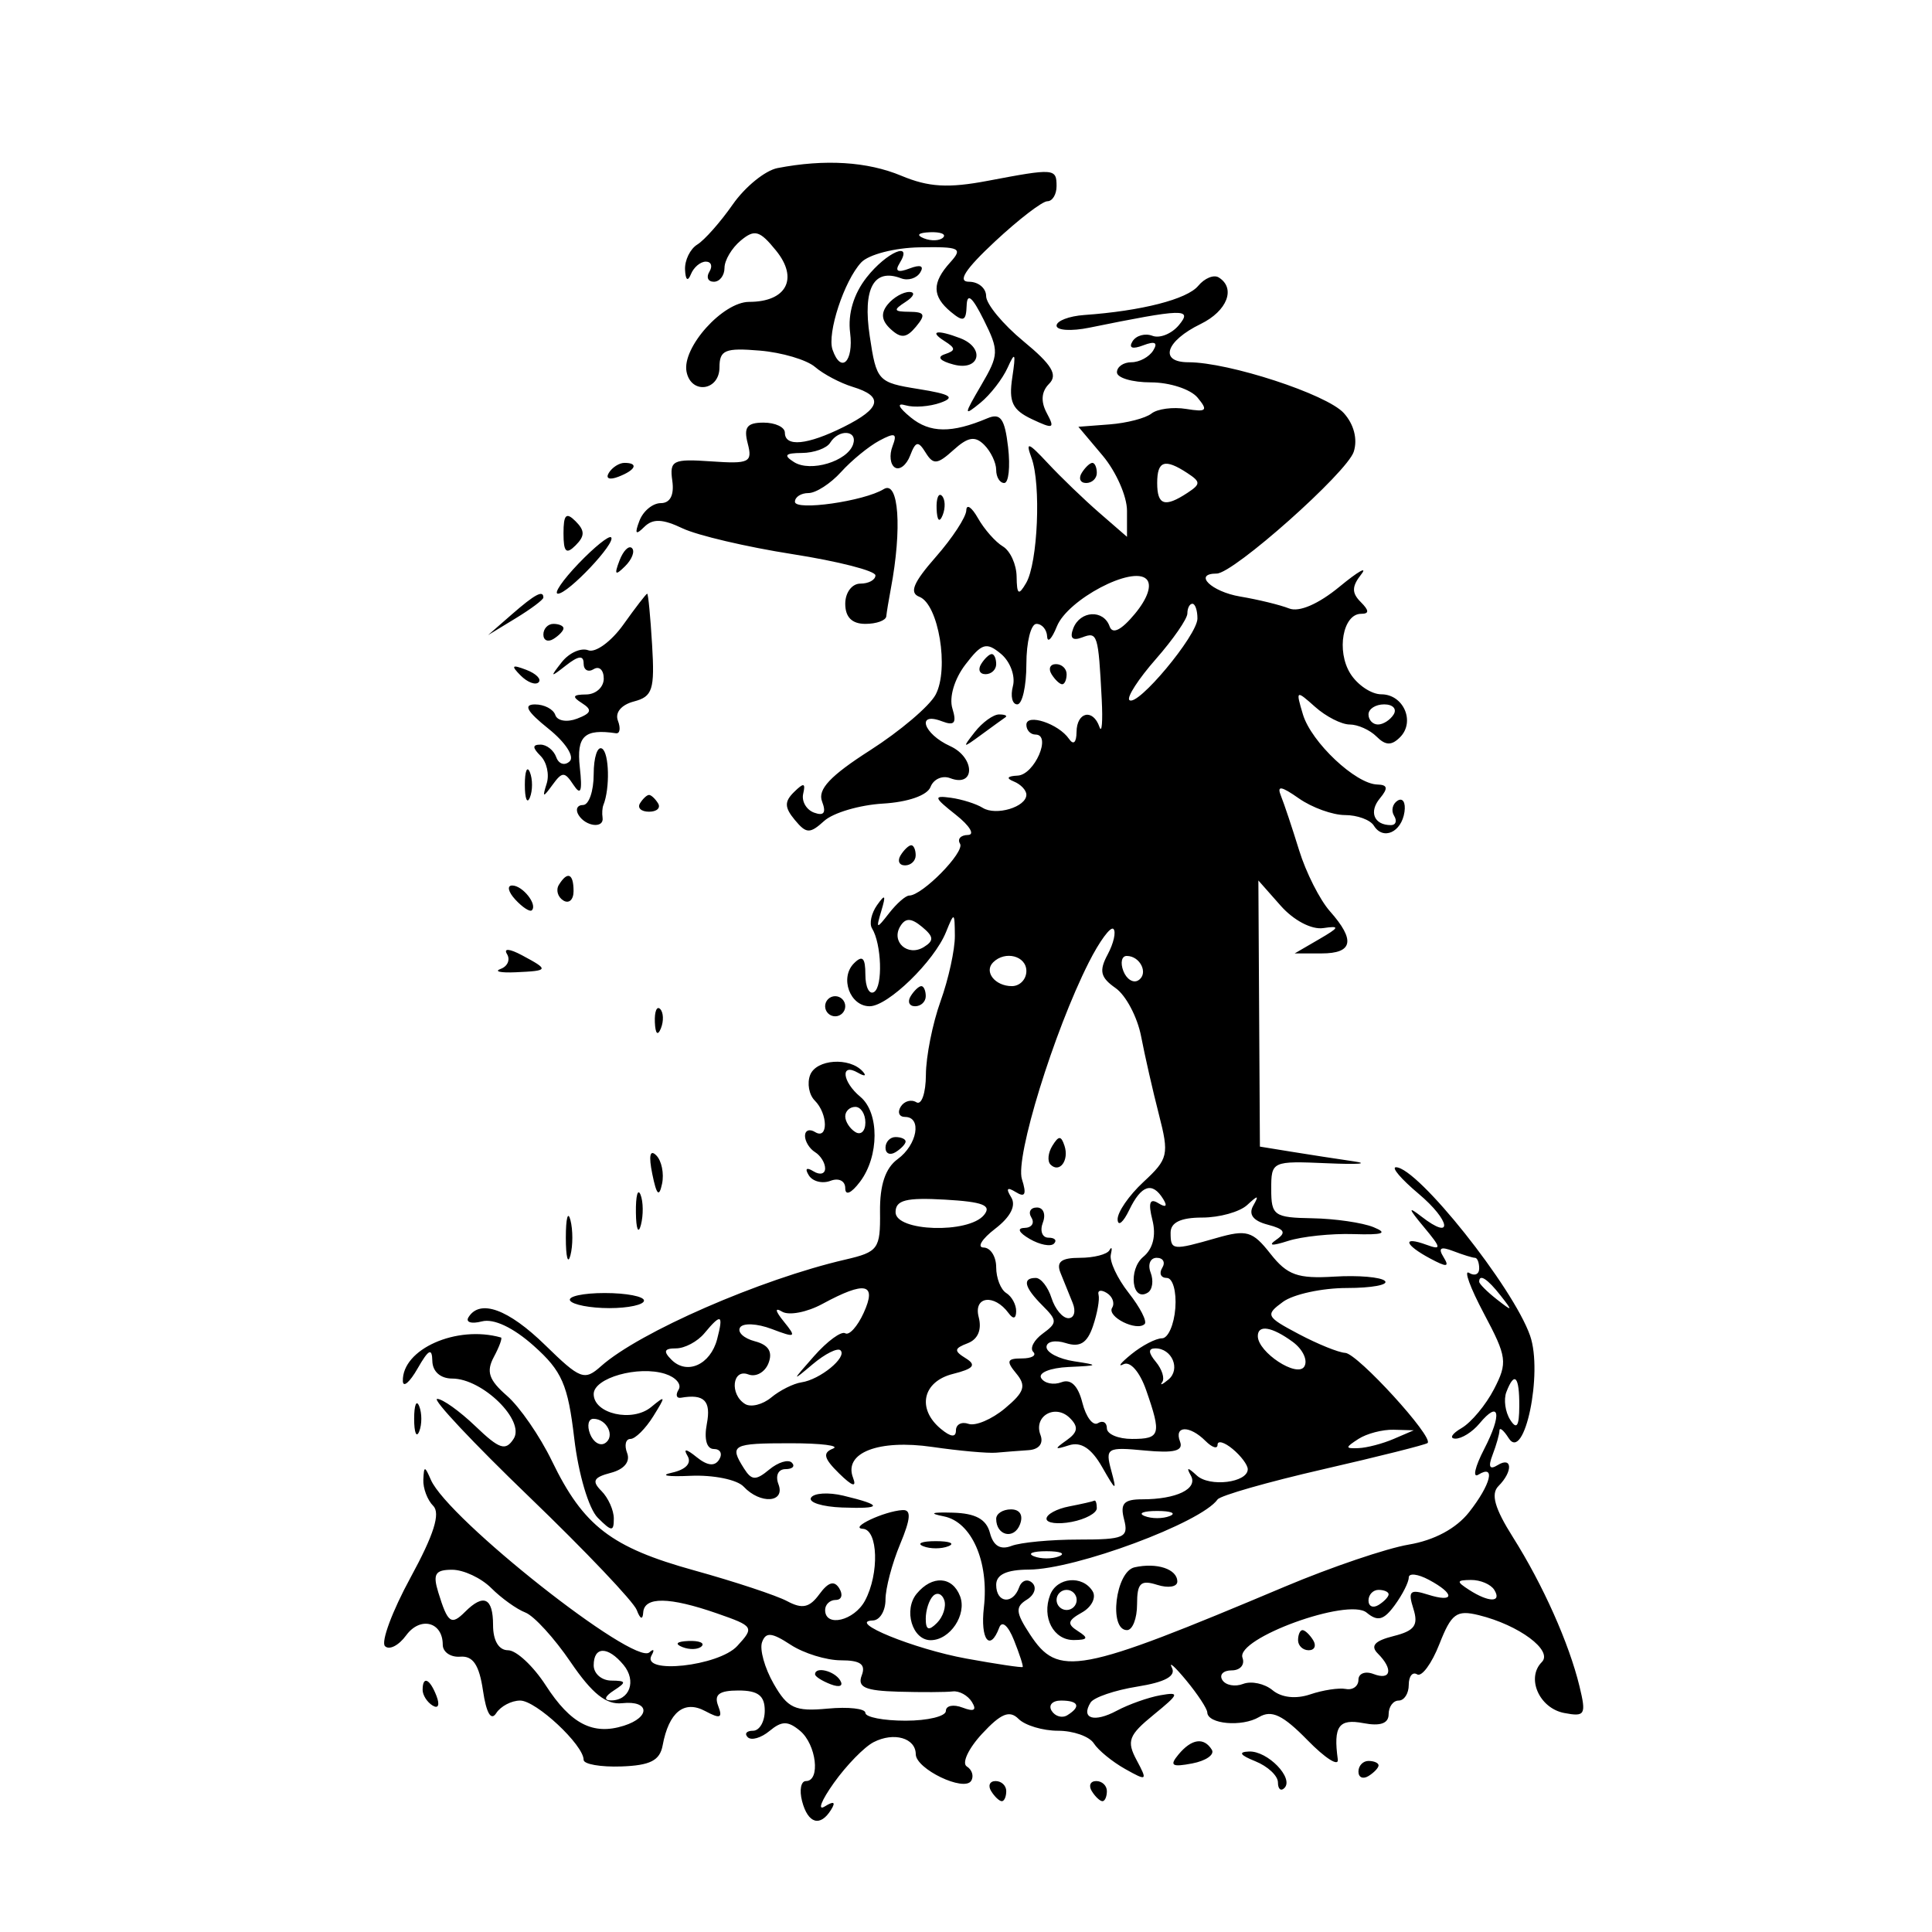 <svg xmlns="http://www.w3.org/2000/svg" width="192" height="192" viewBox="0 0 192 192" version="1.1">
	<path d="M 77.270 16.703 C 76.044 16.940, 74.042 18.566, 72.821 20.317 C 71.599 22.068, 70.015 23.860, 69.300 24.300 C 68.585 24.740, 68.036 25.865, 68.079 26.800 C 68.127 27.842, 68.353 28.016, 68.662 27.250 C 68.940 26.563, 69.606 26, 70.142 26 C 70.679 26, 70.840 26.450, 70.500 27 C 70.160 27.550, 70.359 28, 70.941 28 C 71.523 28, 72 27.380, 72 26.622 C 72 25.865, 72.727 24.642, 73.615 23.905 C 74.999 22.756, 75.500 22.899, 77.130 24.912 C 79.378 27.688, 78.161 30, 74.450 30 C 71.835 30, 67.764 34.535, 68.226 36.933 C 68.667 39.223, 71.500 38.851, 71.501 36.504 C 71.503 34.786, 72.061 34.554, 75.501 34.842 C 77.701 35.026, 80.175 35.759, 81 36.470 C 81.825 37.182, 83.513 38.072, 84.750 38.449 C 87.838 39.390, 87.571 40.569, 83.846 42.427 C 80.233 44.229, 78 44.448, 78 43 C 78 42.450, 77.048 42, 75.883 42 C 74.235 42, 73.887 42.458, 74.308 44.071 C 74.800 45.952, 74.467 46.115, 70.675 45.851 C 66.865 45.586, 66.527 45.754, 66.813 47.780 C 67.013 49.200, 66.601 50, 65.670 50 C 64.869 50, 63.914 50.788, 63.548 51.750 C 63.050 53.058, 63.170 53.214, 64.023 52.368 C 64.873 51.524, 65.846 51.560, 67.832 52.507 C 69.300 53.206, 74.213 54.359, 78.750 55.069 C 83.287 55.779, 87 56.729, 87 57.180 C 87 57.631, 86.325 58, 85.500 58 C 84.667 58, 84 58.889, 84 60 C 84 61.333, 84.667 62, 86 62 C 87.100 62, 88.034 61.663, 88.077 61.250 C 88.119 60.837, 88.323 59.600, 88.531 58.500 C 89.661 52.525, 89.317 47.686, 87.827 48.607 C 85.877 49.812, 79 50.793, 79 49.866 C 79 49.390, 79.605 49, 80.345 49 C 81.085 49, 82.542 48.058, 83.584 46.907 C 84.625 45.756, 86.338 44.354, 87.390 43.791 C 88.953 42.955, 89.192 43.057, 88.695 44.352 C 88.361 45.223, 88.471 46.173, 88.939 46.462 C 89.407 46.752, 90.087 46.216, 90.449 45.272 C 91.001 43.833, 91.251 43.787, 91.993 44.988 C 92.747 46.208, 93.156 46.169, 94.753 44.724 C 96.199 43.415, 96.899 43.299, 97.814 44.214 C 98.466 44.866, 99 45.985, 99 46.700 C 99 47.415, 99.360 48, 99.799 48 C 100.239 48, 100.411 46.397, 100.183 44.438 C 99.851 41.602, 99.434 41.016, 98.133 41.566 C 94.577 43.070, 92.412 43.045, 90.500 41.477 C 89.271 40.469, 89.078 40.008, 90 40.280 C 90.825 40.524, 92.384 40.408, 93.464 40.024 C 94.977 39.484, 94.475 39.172, 91.275 38.660 C 87.237 38.014, 87.103 37.868, 86.431 33.387 C 85.722 28.661, 86.838 26.617, 89.558 27.661 C 90.240 27.922, 91.092 27.661, 91.451 27.080 C 91.862 26.415, 91.467 26.267, 90.388 26.681 C 89.224 27.128, 88.904 26.964, 89.395 26.170 C 90.803 23.891, 88.115 25.039, 86.128 27.564 C 84.837 29.206, 84.245 31.184, 84.483 33.064 C 84.849 35.956, 83.575 37.186, 82.736 34.750 C 82.176 33.123, 83.895 27.894, 85.587 26.080 C 86.320 25.294, 88.905 24.625, 91.385 24.580 C 95.400 24.508, 95.712 24.662, 94.429 26.079 C 92.602 28.097, 92.622 29.441, 94.500 31 C 95.741 32.030, 96.011 31.922, 96.064 30.372 C 96.109 29.063, 96.619 29.486, 97.761 31.782 C 99.295 34.866, 99.280 35.258, 97.510 38.282 C 95.762 41.271, 95.756 41.396, 97.426 40.035 C 98.415 39.229, 99.635 37.654, 100.139 36.535 C 100.880 34.886, 100.967 35.072, 100.600 37.511 C 100.232 39.947, 100.605 40.737, 102.553 41.657 C 104.697 42.669, 104.858 42.602, 104.027 41.050 C 103.409 39.896, 103.488 38.912, 104.259 38.141 C 105.147 37.253, 104.540 36.245, 101.713 33.915 C 99.671 32.231, 98 30.212, 98 29.427 C 98 28.642, 97.232 28, 96.294 28 C 95.117 28, 95.918 26.760, 98.878 24 C 101.237 21.800, 103.580 20, 104.084 20 C 104.588 20, 105 19.325, 105 18.500 C 105 16.729, 104.788 16.713, 98.178 17.966 C 94.232 18.715, 92.292 18.602, 89.574 17.466 C 86.197 16.055, 81.978 15.794, 77.270 16.703 M 91.813 23.683 C 92.534 23.972, 93.397 23.936, 93.729 23.604 C 94.061 23.272, 93.471 23.036, 92.417 23.079 C 91.252 23.127, 91.015 23.364, 91.813 23.683 M 119.078 28.406 C 117.968 29.743, 113.448 30.900, 107.750 31.305 C 106.237 31.412, 105 31.889, 105 32.363 C 105 32.838, 106.463 32.930, 108.250 32.566 C 117.608 30.663, 118.548 30.635, 117.163 32.304 C 116.443 33.171, 115.257 33.652, 114.528 33.372 C 113.799 33.093, 112.908 33.339, 112.549 33.920 C 112.138 34.585, 112.533 34.733, 113.612 34.319 C 114.776 33.872, 115.096 34.036, 114.605 34.830 C 114.207 35.474, 113.234 36, 112.441 36 C 111.648 36, 111 36.450, 111 37 C 111 37.550, 112.520 38, 114.378 38 C 116.235 38, 118.321 38.681, 119.012 39.514 C 120.083 40.805, 119.916 40.971, 117.884 40.640 C 116.573 40.426, 115.020 40.631, 114.434 41.096 C 113.847 41.560, 111.973 42.047, 110.268 42.176 L 107.169 42.413 109.585 45.283 C 110.913 46.862, 112 49.322, 112 50.751 L 112 53.349 109.250 50.961 C 107.737 49.648, 105.436 47.433, 104.136 46.037 C 102.177 43.935, 101.899 43.843, 102.509 45.500 C 103.474 48.120, 103.138 55.951, 101.975 57.939 C 101.225 59.220, 101.055 59.105, 101.030 57.300 C 101.014 56.090, 100.398 54.740, 99.661 54.300 C 98.925 53.860, 97.814 52.600, 97.192 51.500 C 96.570 50.400, 96.047 50.047, 96.030 50.715 C 96.014 51.384, 94.647 53.472, 92.993 55.355 C 90.753 57.907, 90.338 58.916, 91.367 59.310 C 93.273 60.042, 94.342 66.493, 92.979 69.039 C 92.371 70.176, 89.442 72.661, 86.471 74.562 C 82.511 77.095, 81.236 78.452, 81.694 79.645 C 82.126 80.771, 81.884 81.115, 80.909 80.761 C 80.134 80.480, 79.645 79.631, 79.821 78.875 C 80.073 77.799, 79.876 77.762, 78.914 78.708 C 77.942 79.662, 77.957 80.243, 78.986 81.483 C 80.133 82.865, 80.479 82.876, 81.912 81.579 C 82.806 80.770, 85.427 79.997, 87.736 79.861 C 90.240 79.713, 92.153 79.044, 92.476 78.203 C 92.773 77.427, 93.651 77.036, 94.426 77.333 C 96.937 78.297, 96.932 75.290, 94.421 74.146 C 91.757 72.932, 91.023 70.688, 93.615 71.683 C 94.850 72.156, 95.093 71.854, 94.646 70.401 C 94.306 69.297, 94.847 67.473, 95.936 66.049 C 97.572 63.911, 98.024 63.775, 99.475 64.979 C 100.390 65.739, 100.925 67.179, 100.663 68.180 C 100.401 69.181, 100.595 70, 101.094 70 C 101.592 70, 102 68.200, 102 66 C 102 63.800, 102.450 62, 103 62 C 103.550 62, 104.029 62.563, 104.063 63.250 C 104.098 63.938, 104.534 63.487, 105.032 62.249 C 106.106 59.576, 112.579 56.168, 113.939 57.560 C 114.502 58.135, 114.053 59.470, 112.784 61 C 111.429 62.633, 110.558 63.067, 110.272 62.250 C 109.673 60.543, 107.340 60.671, 106.658 62.449 C 106.286 63.418, 106.582 63.714, 107.551 63.342 C 109.069 62.760, 109.151 63.019, 109.488 69.500 C 109.602 71.700, 109.502 72.938, 109.265 72.250 C 108.621 70.386, 107.002 70.741, 106.985 72.750 C 106.975 73.805, 106.677 74.074, 106.235 73.427 C 105.202 71.919, 102 70.863, 102 72.031 C 102 72.564, 102.408 73, 102.906 73 C 104.544 73, 102.807 76.998, 101.133 77.079 C 100.097 77.129, 99.957 77.342, 100.750 77.662 C 101.438 77.940, 102 78.531, 102 78.976 C 102 80.198, 98.980 81.106, 97.660 80.282 C 97.022 79.884, 95.600 79.434, 94.500 79.282 C 92.733 79.039, 92.791 79.236, 95 80.981 C 96.375 82.067, 96.911 82.966, 96.191 82.978 C 95.471 82.990, 95.118 83.382, 95.407 83.849 C 95.911 84.664, 91.656 89, 90.353 89 C 90.005 89, 89.107 89.787, 88.358 90.750 C 87.090 92.378, 87.037 92.361, 87.592 90.500 C 88.060 88.931, 87.967 88.813, 87.160 89.952 C 86.595 90.751, 86.370 91.789, 86.660 92.259 C 87.612 93.800, 87.750 98.037, 86.865 98.583 C 86.389 98.877, 86 98.101, 86 96.859 C 86 95.176, 85.711 94.889, 84.867 95.733 C 83.431 97.169, 84.463 100, 86.423 100 C 88.241 100, 92.842 95.531, 94.014 92.627 C 94.832 90.602, 94.874 90.620, 94.893 93 C 94.903 94.375, 94.264 97.300, 93.471 99.500 C 92.679 101.700, 92.023 104.989, 92.015 106.809 C 92.007 108.629, 91.581 109.859, 91.069 109.543 C 90.557 109.226, 89.856 109.425, 89.510 109.984 C 89.165 110.543, 89.359 111, 89.941 111 C 91.645 111, 91.159 113.771, 89.206 115.193 C 87.988 116.080, 87.425 117.765, 87.456 120.433 C 87.497 124.120, 87.281 124.418, 84 125.178 C 75.562 127.133, 63.522 132.388, 59.725 135.773 C 58.081 137.239, 57.669 137.083, 54.182 133.678 C 50.513 130.095, 47.693 129.070, 46.558 130.907 C 46.249 131.405, 46.847 131.591, 47.885 131.320 C 49.065 131.011, 51.005 131.926, 53.052 133.755 C 55.853 136.258, 56.438 137.598, 57.070 142.961 C 57.487 146.494, 58.507 149.936, 59.405 150.834 C 60.794 152.223, 61 152.233, 61 150.914 C 61 150.081, 60.445 148.845, 59.767 148.167 C 58.790 147.190, 58.983 146.817, 60.698 146.369 C 62.029 146.021, 62.655 145.264, 62.324 144.401 C 62.028 143.631, 62.176 143, 62.652 143 C 63.129 143, 64.149 141.988, 64.920 140.750 C 66.190 138.711, 66.170 138.625, 64.709 139.833 C 62.840 141.377, 59 140.508, 59 138.541 C 59 136.938, 63.429 135.684, 66.100 136.532 C 67.161 136.868, 67.764 137.573, 67.440 138.097 C 67.116 138.621, 67.222 138.985, 67.676 138.906 C 69.985 138.505, 70.683 139.210, 70.245 141.500 C 69.954 143.020, 70.228 144, 70.942 144 C 71.589 144, 71.826 144.472, 71.470 145.049 C 71.034 145.754, 70.297 145.672, 69.219 144.799 C 68.200 143.973, 67.873 143.929, 68.323 144.679 C 68.761 145.409, 68.168 146.047, 66.765 146.356 C 65.519 146.631, 66.349 146.770, 68.610 146.665 C 70.871 146.560, 73.250 147.042, 73.899 147.737 C 75.564 149.519, 78.070 149.347, 77.362 147.500 C 77.036 146.651, 77.338 146, 78.060 146 C 78.760 146, 79.044 145.711, 78.691 145.357 C 78.337 145.004, 77.328 145.313, 76.448 146.043 C 75.111 147.153, 74.698 147.135, 73.939 145.936 C 72.455 143.590, 72.752 143.429, 78.565 143.429 C 81.625 143.429, 83.520 143.670, 82.776 143.964 C 81.730 144.379, 81.868 144.936, 83.385 146.424 C 84.703 147.716, 85.159 147.856, 84.773 146.852 C 83.821 144.370, 87.311 143.018, 92.662 143.796 C 95.323 144.183, 98.175 144.439, 99 144.365 C 99.825 144.291, 101.273 144.179, 102.219 144.115 C 103.257 144.046, 103.725 143.447, 103.400 142.601 C 102.682 140.729, 104.876 139.476, 106.329 140.929 C 107.201 141.801, 107.119 142.340, 105.992 143.136 C 104.742 144.018, 104.781 144.098, 106.237 143.631 C 107.423 143.250, 108.465 143.933, 109.524 145.786 C 110.915 148.223, 111.008 148.259, 110.433 146.135 C 109.827 143.897, 110.006 143.791, 113.775 144.150 C 116.687 144.428, 117.626 144.190, 117.271 143.265 C 116.656 141.662, 118.222 141.622, 119.800 143.200 C 120.460 143.860, 121 144.030, 121 143.578 C 121 143.125, 121.675 143.315, 122.500 144 C 123.325 144.685, 124 145.587, 124 146.006 C 124 147.341, 120.215 147.811, 118.938 146.634 C 118.019 145.788, 117.869 145.790, 118.348 146.645 C 119.079 147.952, 116.926 149, 113.512 149 C 111.680 149, 111.298 149.424, 111.710 151 C 112.182 152.804, 111.741 153, 107.198 153 C 104.429 153, 101.425 153.283, 100.522 153.630 C 99.417 154.054, 98.717 153.632, 98.378 152.338 C 98.022 150.976, 96.946 150.390, 94.688 150.327 C 92.560 150.268, 92.266 150.390, 93.804 150.696 C 96.561 151.243, 98.300 155.207, 97.776 159.750 C 97.409 162.940, 98.379 164.211, 99.303 161.750 C 99.577 161.019, 100.186 161.538, 100.769 163 C 101.318 164.375, 101.707 165.573, 101.633 165.662 C 101.560 165.750, 99.036 165.374, 96.024 164.825 C 90.829 163.879, 84.084 161.125, 86.750 161.040 C 87.438 161.018, 88 160.086, 88 158.968 C 88 157.850, 88.652 155.375, 89.449 153.468 C 90.512 150.923, 90.579 150.019, 89.699 150.070 C 87.874 150.177, 84.323 151.849, 85.750 151.930 C 87.264 152.015, 87.396 156.392, 85.965 159.066 C 84.891 161.073, 82 161.754, 82 160 C 82 159.450, 82.477 159, 83.059 159 C 83.641 159, 83.798 158.482, 83.406 157.849 C 82.909 157.043, 82.315 157.217, 81.429 158.428 C 80.448 159.769, 79.730 159.926, 78.232 159.124 C 77.169 158.555, 73.007 157.178, 68.983 156.062 C 60.743 153.779, 57.978 151.652, 54.849 145.189 C 53.657 142.725, 51.646 139.810, 50.382 138.711 C 48.582 137.146, 48.299 136.309, 49.077 134.856 C 49.623 133.835, 49.942 132.963, 49.785 132.919 C 45.382 131.664, 39.946 134.079, 40.035 137.250 C 40.055 137.938, 40.714 137.375, 41.500 136 C 42.591 134.092, 42.938 133.914, 42.965 135.250 C 42.986 136.304, 43.773 137, 44.944 137 C 47.948 137, 52.207 141.175, 51.047 142.982 C 50.247 144.228, 49.638 144.028, 47.243 141.732 C 45.674 140.230, 43.965 139.010, 43.445 139.021 C 42.925 139.033, 47.048 143.420, 52.607 148.771 C 58.166 154.122, 62.968 159.175, 63.278 160 C 63.622 160.915, 63.873 161.013, 63.921 160.250 C 64.022 158.653, 66.505 158.684, 71.267 160.342 C 74.916 161.613, 74.979 161.715, 73.267 163.577 C 71.420 165.587, 63.667 166.428, 64.756 164.500 C 65.066 163.950, 64.966 163.820, 64.533 164.211 C 63.027 165.570, 44.509 150.945, 42.820 147.063 C 42.211 145.662, 42.133 145.661, 42.070 147.050 C 42.032 147.902, 42.474 149.074, 43.053 149.653 C 43.791 150.391, 43.117 152.523, 40.803 156.768 C 38.986 160.102, 37.842 163.173, 38.260 163.592 C 38.679 164.011, 39.623 163.531, 40.359 162.524 C 41.762 160.605, 44 161.173, 44 163.448 C 44 164.179, 44.783 164.715, 45.741 164.639 C 47.004 164.538, 47.623 165.460, 47.997 168 C 48.330 170.256, 48.798 171.056, 49.315 170.250 C 49.757 169.563, 50.827 169, 51.694 169 C 53.275 169, 58 173.414, 58 174.891 C 58 175.324, 59.685 175.620, 61.744 175.548 C 64.614 175.448, 65.573 174.961, 65.852 173.459 C 66.466 170.147, 67.984 168.921, 70.082 170.044 C 71.583 170.847, 71.839 170.743, 71.371 169.523 C 70.939 168.399, 71.469 168, 73.393 168 C 75.333 168, 76 168.511, 76 170 C 76 171.100, 75.475 172, 74.833 172 C 74.192 172, 73.956 172.289, 74.309 172.643 C 74.663 172.996, 75.638 172.716, 76.476 172.020 C 77.693 171.010, 78.302 171.006, 79.500 172 C 81.130 173.352, 81.563 177, 80.094 177 C 79.595 177, 79.423 177.900, 79.710 179 C 80.294 181.234, 81.516 181.592, 82.595 179.845 C 83.075 179.070, 82.865 178.965, 81.958 179.526 C 81.215 179.985, 81.626 178.929, 82.873 177.179 C 84.119 175.428, 85.895 173.608, 86.820 173.133 C 88.835 172.098, 90.997 172.718, 91.008 174.333 C 91.018 175.802, 95.818 178.104, 96.516 176.975 C 96.800 176.515, 96.605 175.874, 96.081 175.550 C 95.558 175.227, 96.238 173.768, 97.591 172.307 C 99.475 170.275, 100.327 169.927, 101.226 170.826 C 101.872 171.472, 103.638 172, 105.150 172 C 106.663 172, 108.260 172.563, 108.700 173.250 C 109.140 173.938, 110.539 175.083, 111.810 175.796 C 114.002 177.026, 114.060 176.981, 112.955 174.916 C 111.942 173.024, 112.161 172.440, 114.646 170.413 C 117.204 168.326, 117.273 168.125, 115.315 168.473 C 114.113 168.686, 112.162 169.378, 110.979 170.011 C 108.729 171.215, 107.390 170.797, 108.378 169.198 C 108.696 168.684, 110.787 167.970, 113.025 167.612 C 115.790 167.170, 116.891 166.567, 116.460 165.731 C 116.112 165.054, 116.755 165.625, 117.891 167 C 119.026 168.375, 119.966 169.805, 119.978 170.177 C 120.016 171.342, 123.424 171.648, 125.125 170.639 C 126.372 169.899, 127.493 170.435, 129.943 172.941 C 131.699 174.738, 133.052 175.598, 132.949 174.854 C 132.494 171.546, 133.040 170.774, 135.500 171.245 C 137.176 171.565, 138 171.274, 138 170.361 C 138 169.613, 138.450 169, 139 169 C 139.550 169, 140 168.298, 140 167.441 C 140 166.584, 140.374 166.113, 140.831 166.396 C 141.288 166.678, 142.282 165.330, 143.040 163.399 C 144.237 160.346, 144.749 159.969, 146.959 160.512 C 150.960 161.494, 154.368 164.032, 153.223 165.177 C 151.646 166.754, 152.970 169.761, 155.448 170.235 C 157.525 170.632, 157.652 170.410, 156.968 167.584 C 155.932 163.308, 153.336 157.493, 150.351 152.763 C 148.538 149.893, 148.135 148.465, 148.915 147.685 C 150.366 146.234, 150.303 144.695, 148.830 145.605 C 148.032 146.098, 147.873 145.773, 148.330 144.582 C 148.699 143.622, 149.007 142.536, 149.015 142.168 C 149.024 141.801, 149.436 142.140, 149.931 142.922 C 151.485 145.377, 153.353 136.450, 152.060 132.743 C 150.383 127.931, 140.882 116, 138.727 116 C 138.243 116, 139.250 117.181, 140.966 118.624 C 144.174 121.324, 144.451 123.372, 141.274 120.910 C 139.889 119.836, 139.938 120.061, 141.500 121.937 C 143.249 124.038, 143.281 124.259, 141.750 123.701 C 139.319 122.814, 139.557 123.693, 142.121 125.065 C 143.794 125.960, 144.076 125.932, 143.457 124.930 C 142.893 124.018, 143.164 123.849, 144.418 124.330 C 145.378 124.699, 146.352 125, 146.582 125 C 146.812 125, 147 125.477, 147 126.059 C 147 126.641, 146.548 126.839, 145.995 126.497 C 145.443 126.155, 146.106 127.974, 147.469 130.538 C 149.764 134.855, 149.839 135.411, 148.474 138.050 C 147.663 139.618, 146.213 141.359, 145.250 141.920 C 144.288 142.481, 144.007 142.953, 144.628 142.970 C 145.248 142.986, 146.324 142.314, 147.020 141.476 C 149.030 139.054, 149.301 140.517, 147.491 144.017 C 146.580 145.779, 146.322 146.919, 146.917 146.551 C 148.669 145.469, 148.160 147.527, 145.996 150.278 C 144.720 151.900, 142.541 153.071, 139.997 153.500 C 137.800 153.872, 132.289 155.740, 127.751 157.652 C 107.101 166.355, 105.171 166.716, 102.352 162.415 C 100.931 160.245, 100.882 159.691, 102.050 158.969 C 102.816 158.496, 103.056 157.747, 102.584 157.304 C 102.112 156.862, 101.525 157.063, 101.280 157.750 C 100.656 159.497, 99 159.315, 99 157.500 C 99 156.477, 100.034 155.995, 102.250 155.985 C 106.891 155.965, 119.362 151.328, 121 149.015 C 121.275 148.626, 126 147.276, 131.500 146.013 C 137 144.751, 141.666 143.578, 141.869 143.407 C 142.530 142.849, 134.906 134.502, 133.686 134.447 C 133.034 134.418, 130.952 133.575, 129.060 132.573 C 125.809 130.852, 125.723 130.676, 127.501 129.376 C 128.536 128.619, 131.396 128, 133.858 128 C 136.319 128, 138.019 127.685, 137.634 127.301 C 137.250 126.916, 134.981 126.722, 132.593 126.869 C 128.963 127.092, 127.925 126.720, 126.257 124.600 C 124.477 122.337, 123.899 122.168, 120.888 123.032 C 116.502 124.290, 116.333 124.270, 116.333 122.500 C 116.333 121.486, 117.348 121, 119.467 121 C 121.190 121, 123.206 120.437, 123.947 119.750 C 125.030 118.745, 125.147 118.758, 124.546 119.817 C 124.051 120.690, 124.536 121.328, 125.984 121.706 C 127.670 122.147, 127.864 122.489, 126.835 123.204 C 125.977 123.799, 126.394 123.842, 128 123.324 C 129.375 122.880, 132.300 122.574, 134.500 122.643 C 137.448 122.736, 137.974 122.556, 136.500 121.955 C 135.400 121.507, 132.662 121.109, 130.417 121.070 C 126.621 121.005, 126.333 120.801, 126.333 118.182 C 126.333 115.398, 126.403 115.366, 131.917 115.604 C 134.988 115.736, 136.150 115.648, 134.500 115.408 C 132.850 115.168, 130.084 114.742, 128.354 114.460 L 125.208 113.948 125.132 100.724 L 125.056 87.500 127.278 90.014 C 128.562 91.467, 130.344 92.404, 131.500 92.233 C 133.195 91.983, 133.132 92.152, 131.082 93.344 L 128.664 94.750 131.332 94.750 C 134.455 94.750, 134.718 93.439, 132.170 90.564 C 131.163 89.429, 129.784 86.700, 129.105 84.500 C 128.426 82.300, 127.614 79.870, 127.302 79.100 C 126.871 78.039, 127.304 78.099, 129.089 79.350 C 130.385 80.257, 132.443 81, 133.663 81 C 134.884 81, 136.175 81.474, 136.533 82.053 C 137.449 83.536, 139.277 82.717, 139.575 80.691 C 139.712 79.756, 139.407 79.249, 138.896 79.564 C 138.385 79.880, 138.226 80.557, 138.543 81.069 C 138.859 81.581, 138.716 82, 138.226 82 C 136.555 82, 136.014 80.688, 137.131 79.342 C 137.970 78.331, 137.907 77.991, 136.872 77.964 C 134.716 77.908, 130.310 73.754, 129.484 71 C 128.757 68.577, 128.795 68.554, 130.696 70.250 C 131.775 71.213, 133.320 72, 134.129 72 C 134.938 72, 136.140 72.540, 136.800 73.200 C 137.694 74.094, 138.289 74.111, 139.133 73.267 C 140.670 71.730, 139.480 69, 137.272 69 C 136.287 69, 134.901 68.072, 134.193 66.937 C 132.788 64.688, 133.456 61, 135.267 61 C 136.086 61, 136.074 60.674, 135.224 59.824 C 134.322 58.922, 134.334 58.283, 135.274 57.084 C 135.948 56.225, 134.974 56.778, 133.110 58.314 C 131.018 60.037, 129.104 60.862, 128.110 60.468 C 127.224 60.117, 125.037 59.584, 123.250 59.284 C 120.378 58.802, 118.534 57, 120.913 57 C 122.580 57, 133.880 46.952, 134.536 44.887 C 134.933 43.636, 134.551 42.162, 133.542 41.047 C 131.855 39.182, 122.119 36, 118.101 36 C 115.154 36, 115.829 33.899, 119.324 32.195 C 121.963 30.909, 122.842 28.638, 121.113 27.570 C 120.626 27.269, 119.710 27.645, 119.078 28.406 M 88.223 30.250 C 87.511 31.120, 87.599 31.867, 88.513 32.708 C 89.544 33.657, 90.085 33.603, 91.035 32.458 C 92.021 31.269, 91.899 30.997, 90.372 30.985 C 88.798 30.972, 88.738 30.815, 90 30 C 90.825 29.467, 90.993 29.024, 90.372 29.015 C 89.752 29.007, 88.785 29.563, 88.223 30.250 M 93.863 33.894 C 94.992 34.610, 94.997 34.834, 93.889 35.204 C 93.070 35.477, 93.414 35.875, 94.776 36.231 C 97.368 36.909, 97.939 34.574, 95.418 33.607 C 93.134 32.730, 92.276 32.889, 93.863 33.894 M 82.500 44 C 82.160 44.550, 80.896 45.007, 79.691 45.015 C 78.017 45.027, 77.833 45.241, 78.911 45.924 C 80.542 46.956, 84.217 45.849, 84.782 44.154 C 85.253 42.740, 83.358 42.612, 82.500 44 M 60.507 46.989 C 60.157 47.555, 60.558 47.723, 61.448 47.382 C 63.180 46.717, 63.497 46, 62.059 46 C 61.541 46, 60.843 46.445, 60.507 46.989 M 107.500 47 C 107.160 47.550, 107.359 48, 107.941 48 C 108.523 48, 109 47.550, 109 47 C 109 46.450, 108.802 46, 108.559 46 C 108.316 46, 107.840 46.450, 107.500 47 M 115 48 C 115 50.214, 115.752 50.461, 118 48.985 C 119.333 48.109, 119.333 47.891, 118 47.015 C 115.752 45.539, 115 45.786, 115 48 M 93.079 50.583 C 93.127 51.748, 93.364 51.985, 93.683 51.188 C 93.972 50.466, 93.936 49.603, 93.604 49.271 C 93.272 48.939, 93.036 49.529, 93.079 50.583 M 56 53 C 56 54.867, 56.267 55.133, 57.200 54.200 C 58.133 53.267, 58.133 52.733, 57.200 51.800 C 56.267 50.867, 56 51.133, 56 53 M 57.490 56.010 C 55.915 57.655, 54.996 59, 55.448 59 C 56.464 59, 61.255 53.922, 60.732 53.399 C 60.524 53.191, 59.065 54.366, 57.490 56.010 M 61.564 55.707 C 61.022 57.132, 61.136 57.247, 62.124 56.267 C 62.808 55.588, 63.115 54.781, 62.807 54.474 C 62.499 54.166, 61.940 54.721, 61.564 55.707 M 50.861 61.059 L 48.500 63.119 51.250 61.444 C 52.763 60.523, 54 59.597, 54 59.385 C 54 58.604, 53.165 59.050, 50.861 61.059 M 61.955 62.064 C 60.755 63.748, 59.182 64.900, 58.460 64.623 C 57.737 64.346, 56.551 64.880, 55.823 65.809 C 54.634 67.329, 54.677 67.361, 56.250 66.128 C 57.488 65.157, 58 65.101, 58 65.937 C 58 66.586, 58.450 66.840, 59 66.500 C 59.550 66.160, 60 66.584, 60 67.441 C 60 68.298, 59.212 69.007, 58.250 69.015 C 56.910 69.027, 56.812 69.229, 57.834 69.876 C 58.882 70.541, 58.779 70.871, 57.353 71.418 C 56.347 71.804, 55.381 71.644, 55.186 71.057 C 54.992 70.476, 54.083 70.002, 53.167 70.005 C 51.978 70.009, 52.361 70.700, 54.500 72.415 C 56.197 73.776, 57.115 75.186, 56.613 75.660 C 56.125 76.122, 55.525 75.938, 55.280 75.250 C 55.034 74.563, 54.331 74, 53.717 74 C 52.898 74, 52.899 74.299, 53.722 75.122 C 54.339 75.739, 54.611 76.976, 54.328 77.872 C 53.881 79.282, 53.958 79.299, 54.906 78 C 55.878 76.667, 56.110 76.667, 56.990 78 C 57.724 79.111, 57.887 78.658, 57.621 76.250 C 57.279 73.153, 58.077 72.402, 61.214 72.870 C 61.607 72.928, 61.694 72.366, 61.407 71.619 C 61.099 70.815, 61.746 70.038, 62.999 69.711 C 64.853 69.226, 65.073 68.540, 64.805 64.079 C 64.637 61.286, 64.418 59, 64.318 59 C 64.218 59, 63.155 60.379, 61.955 62.064 M 118 60.965 C 118 61.496, 116.590 63.536, 114.867 65.499 C 113.144 67.461, 111.959 69.292, 112.234 69.567 C 112.995 70.328, 119 63.137, 119 61.465 C 119 60.659, 118.775 60, 118.500 60 C 118.225 60, 118 60.434, 118 60.965 M 54 63.059 C 54 63.641, 54.450 63.840, 55 63.500 C 55.550 63.160, 56 62.684, 56 62.441 C 56 62.198, 55.550 62, 55 62 C 54.450 62, 54 62.477, 54 63.059 M 97.500 66 C 97.160 66.550, 97.359 67, 97.941 67 C 98.523 67, 99 66.550, 99 66 C 99 65.450, 98.802 65, 98.559 65 C 98.316 65, 97.840 65.450, 97.500 66 M 51.733 67.124 C 52.412 67.808, 53.219 68.115, 53.526 67.807 C 53.834 67.499, 53.279 66.940, 52.293 66.564 C 50.868 66.022, 50.753 66.136, 51.733 67.124 M 104.500 67 C 104.840 67.550, 105.316 68, 105.559 68 C 105.802 68, 106 67.550, 106 67 C 106 66.450, 105.523 66, 104.941 66 C 104.359 66, 104.160 66.450, 104.500 67 M 136 71 C 136 71.550, 136.423 72, 136.941 72 C 137.459 72, 138.160 71.550, 138.500 71 C 138.840 70.450, 138.416 70, 137.559 70 C 136.702 70, 136 70.450, 136 71 M 96.872 72.750 C 95.603 74.369, 95.650 74.390, 97.500 73.033 C 98.600 72.226, 99.688 71.439, 99.917 71.283 C 100.146 71.127, 99.863 71, 99.289 71 C 98.715 71, 97.627 71.787, 96.872 72.750 M 59 76.941 C 59 78.623, 58.523 80, 57.941 80 C 57.359 80, 57.160 80.450, 57.500 81 C 58.218 82.162, 60.056 82.355, 59.882 81.250 C 59.816 80.838, 59.854 80.275, 59.965 80 C 60.626 78.362, 60.545 74.837, 59.836 74.399 C 59.376 74.114, 59 75.259, 59 76.941 M 52.158 78 C 52.158 79.375, 52.385 79.938, 52.662 79.250 C 52.940 78.563, 52.940 77.438, 52.662 76.750 C 52.385 76.063, 52.158 76.625, 52.158 78 M 63.603 79.833 C 63.320 80.292, 63.723 80.667, 64.500 80.667 C 65.277 80.667, 65.680 80.292, 65.397 79.833 C 65.114 79.375, 64.710 79, 64.500 79 C 64.290 79, 63.886 79.375, 63.603 79.833 M 89.500 85 C 89.160 85.550, 89.359 86, 89.941 86 C 90.523 86, 91 85.550, 91 85 C 91 84.450, 90.802 84, 90.559 84 C 90.316 84, 89.840 84.450, 89.500 85 M 55.543 87.931 C 55.226 88.443, 55.425 89.144, 55.984 89.490 C 56.543 89.835, 57 89.416, 57 88.559 C 57 86.802, 56.400 86.544, 55.543 87.931 M 51.211 89.399 C 51.920 90.169, 52.658 90.649, 52.850 90.466 C 53.443 89.902, 51.940 88, 50.902 88 C 50.362 88, 50.501 88.630, 51.211 89.399 M 89.476 92.039 C 88.518 93.589, 90.214 95.104, 91.806 94.120 C 92.837 93.483, 92.803 93.082, 91.636 92.113 C 90.559 91.219, 89.995 91.200, 89.476 92.039 M 108.198 95.653 C 104.726 102.532, 100.873 115.025, 101.558 117.184 C 102.038 118.695, 101.875 119.041, 100.953 118.471 C 100.085 117.934, 99.940 118.094, 100.489 118.983 C 101.002 119.812, 100.432 120.933, 98.894 122.115 C 97.577 123.127, 97.063 123.966, 97.750 123.978 C 98.438 123.990, 99 124.873, 99 125.941 C 99 127.009, 99.450 128.160, 100 128.500 C 100.550 128.840, 100.993 129.654, 100.985 130.309 C 100.975 131.058, 100.697 131.129, 100.235 130.500 C 98.801 128.548, 96.720 128.823, 97.262 130.893 C 97.589 132.143, 97.186 133.098, 96.168 133.489 C 94.810 134.010, 94.780 134.246, 95.976 134.985 C 97.063 135.657, 96.764 136.021, 94.698 136.540 C 91.687 137.295, 91.093 140.003, 93.500 142 C 94.489 142.821, 95 142.874, 95 142.154 C 95 141.554, 95.563 141.260, 96.250 141.502 C 96.938 141.743, 98.565 141.052, 99.868 139.965 C 101.813 138.341, 102.014 137.722, 100.995 136.494 C 99.974 135.263, 100.070 135, 101.544 135 C 102.528 135, 103.040 134.707, 102.682 134.349 C 102.324 133.991, 102.749 133.173, 103.626 132.531 C 105.086 131.464, 105.085 131.227, 103.611 129.754 C 101.791 127.934, 101.561 127, 102.933 127 C 103.446 127, 104.151 127.900, 104.500 129 C 104.849 130.100, 105.603 131, 106.174 131 C 106.746 131, 106.941 130.325, 106.607 129.500 C 106.273 128.675, 105.727 127.325, 105.393 126.500 C 104.949 125.403, 105.463 125, 107.310 125 C 108.698 125, 110.022 124.662, 110.253 124.250 C 110.483 123.838, 110.546 124.034, 110.392 124.686 C 110.238 125.339, 111.038 127.050, 112.170 128.489 C 113.302 129.928, 114.016 131.317, 113.757 131.576 C 112.979 132.355, 109.971 130.856, 110.522 129.964 C 110.803 129.510, 110.564 128.849, 109.992 128.495 C 109.419 128.141, 109.051 128.222, 109.173 128.676 C 109.296 129.129, 109.046 130.531, 108.617 131.792 C 108.046 133.474, 107.328 133.922, 105.919 133.474 C 104.864 133.139, 104 133.316, 104 133.866 C 104 134.417, 105.237 135.055, 106.750 135.284 C 109.264 135.665, 109.216 135.713, 106.191 135.850 C 104.371 135.933, 103.148 136.430, 103.473 136.956 C 103.798 137.482, 104.706 137.666, 105.490 137.365 C 106.424 137.007, 107.140 137.710, 107.565 139.402 C 107.922 140.823, 108.615 141.738, 109.107 141.434 C 109.598 141.130, 110 141.359, 110 141.941 C 110 142.523, 111.125 143, 112.500 143 C 115.321 143, 115.444 142.573, 113.903 138.150 C 113.269 136.332, 112.318 135.244, 111.653 135.575 C 111.019 135.890, 111.374 135.440, 112.441 134.574 C 113.509 133.708, 114.876 133, 115.478 133 C 116.081 133, 116.677 131.650, 116.803 130 C 116.929 128.350, 116.548 127, 115.957 127 C 115.366 127, 115.160 126.550, 115.500 126 C 115.840 125.450, 115.593 125, 114.952 125 C 114.311 125, 114.040 125.661, 114.349 126.468 C 114.659 127.275, 114.529 128.173, 114.061 128.462 C 112.497 129.429, 112.097 126.165, 113.624 124.897 C 114.586 124.099, 114.911 122.780, 114.524 121.240 C 114.093 119.523, 114.262 119.044, 115.114 119.571 C 115.869 120.037, 116.046 119.884, 115.595 119.155 C 114.514 117.405, 113.422 117.760, 112.220 120.250 C 111.624 121.487, 111.105 121.916, 111.068 121.202 C 111.030 120.488, 112.185 118.806, 113.633 117.464 C 116.103 115.175, 116.199 114.759, 115.172 110.762 C 114.570 108.418, 113.774 104.925, 113.404 103 C 113.034 101.075, 111.890 98.911, 110.862 98.191 C 109.356 97.136, 109.204 96.488, 110.078 94.855 C 110.674 93.741, 110.932 92.599, 110.651 92.317 C 110.370 92.036, 109.266 93.537, 108.198 95.653 M 50.386 94.815 C 50.730 95.373, 50.447 96.036, 49.756 96.288 C 49.065 96.540, 49.737 96.691, 51.249 96.623 C 54.554 96.475, 54.588 96.385, 51.879 94.935 C 50.637 94.271, 50.018 94.221, 50.386 94.815 M 98.694 95.639 C 97.761 96.573, 98.888 98, 100.559 98 C 101.352 98, 102 97.325, 102 96.500 C 102 94.994, 99.889 94.444, 98.694 95.639 M 111.636 96.494 C 111.952 97.316, 112.620 97.735, 113.121 97.425 C 114.170 96.777, 113.328 95, 111.972 95 C 111.472 95, 111.321 95.672, 111.636 96.494 M 90.500 99 C 90.160 99.550, 90.359 100, 90.941 100 C 91.523 100, 92 99.550, 92 99 C 92 98.450, 91.802 98, 91.559 98 C 91.316 98, 90.840 98.450, 90.500 99 M 82 100 C 82 100.550, 82.450 101, 83 101 C 83.550 101, 84 100.550, 84 100 C 84 99.450, 83.550 99, 83 99 C 82.450 99, 82 99.450, 82 100 M 65.079 101.583 C 65.127 102.748, 65.364 102.985, 65.683 102.188 C 65.972 101.466, 65.936 100.603, 65.604 100.271 C 65.272 99.939, 65.036 100.529, 65.079 101.583 M 80.509 106.837 C 80.193 107.661, 80.399 108.799, 80.967 109.367 C 82.293 110.693, 82.320 113.316, 81 112.500 C 80.450 112.160, 80 112.332, 80 112.882 C 80 113.432, 80.450 114.160, 81 114.500 C 81.550 114.840, 82 115.568, 82 116.118 C 82 116.668, 81.480 116.797, 80.845 116.405 C 80.146 115.972, 79.962 116.129, 80.378 116.802 C 80.755 117.413, 81.725 117.659, 82.532 117.349 C 83.358 117.032, 84 117.354, 84 118.084 C 84 118.856, 84.595 118.596, 85.468 117.441 C 87.382 114.911, 87.398 110.575, 85.500 109 C 83.689 107.497, 83.490 105.588, 85.250 106.601 C 85.938 106.997, 86.153 106.939, 85.730 106.473 C 84.419 105.031, 81.114 105.262, 80.509 106.837 M 84 110.941 C 84 111.459, 84.450 112.160, 85 112.500 C 85.550 112.840, 86 112.416, 86 111.559 C 86 110.702, 85.550 110, 85 110 C 84.450 110, 84 110.423, 84 110.941 M 88 114.059 C 88 114.641, 88.450 114.840, 89 114.500 C 89.550 114.160, 90 113.684, 90 113.441 C 90 113.198, 89.550 113, 89 113 C 88.450 113, 88 113.477, 88 114.059 M 104.583 113.866 C 104.152 114.563, 104.070 115.403, 104.400 115.733 C 105.295 116.628, 106.271 115.312, 105.787 113.862 C 105.449 112.846, 105.213 112.846, 104.583 113.866 M 64.825 116.674 C 65.251 118.767, 65.503 119.019, 65.794 117.644 C 66.011 116.623, 65.751 115.351, 65.218 114.818 C 64.592 114.192, 64.452 114.849, 64.825 116.674 M 63.195 120.500 C 63.215 122.150, 63.439 122.704, 63.693 121.731 C 63.947 120.758, 63.930 119.408, 63.656 118.731 C 63.382 118.054, 63.175 118.850, 63.195 120.500 M 89 120.468 C 89 122.389, 96.243 122.621, 97.786 120.750 C 98.582 119.785, 97.698 119.436, 93.908 119.218 C 90.045 118.997, 89 119.263, 89 120.468 M 56.232 123 C 56.232 124.925, 56.438 125.713, 56.689 124.750 C 56.941 123.787, 56.941 122.213, 56.689 121.250 C 56.438 120.287, 56.232 121.075, 56.232 123 M 102.500 121 C 102.840 121.550, 102.529 122.014, 101.809 122.030 C 101.035 122.048, 101.246 122.494, 102.325 123.122 C 103.329 123.706, 104.416 123.917, 104.742 123.592 C 105.067 123.266, 104.822 123, 104.198 123 C 103.574 123, 103.322 122.325, 103.638 121.500 C 103.955 120.675, 103.689 120, 103.048 120 C 102.407 120, 102.160 120.450, 102.500 121 M 147 127.378 C 147 127.585, 147.787 128.373, 148.750 129.128 C 150.336 130.371, 150.371 130.336, 149.128 128.750 C 147.821 127.084, 147 126.555, 147 127.378 M 56.655 129.250 C 56.909 129.662, 58.666 130, 60.559 130 C 62.452 130, 64 129.662, 64 129.250 C 64 128.838, 62.243 128.500, 60.095 128.500 C 57.948 128.500, 56.400 128.838, 56.655 129.250 M 81.726 129.584 C 80.201 130.412, 78.401 130.757, 77.726 130.352 C 76.966 129.896, 77.032 130.272, 77.899 131.340 C 79.182 132.921, 79.081 132.981, 76.684 132.070 C 75.247 131.524, 73.835 131.458, 73.547 131.925 C 73.258 132.391, 73.919 133.007, 75.015 133.294 C 76.376 133.650, 76.807 134.338, 76.375 135.465 C 76.027 136.372, 75.125 136.878, 74.371 136.589 C 72.777 135.977, 72.489 138.566, 74.044 139.527 C 74.618 139.882, 75.788 139.591, 76.645 138.880 C 77.501 138.169, 78.854 137.492, 79.651 137.375 C 81.496 137.104, 84.212 134.879, 83.530 134.197 C 83.245 133.912, 81.997 134.535, 80.756 135.582 C 78.662 137.349, 78.672 137.291, 80.895 134.774 C 82.213 133.282, 83.610 132.259, 83.999 132.499 C 84.389 132.740, 85.214 131.826, 85.832 130.469 C 87.174 127.524, 85.994 127.270, 81.726 129.584 M 70 132.500 C 69.315 133.325, 68.045 134, 67.178 134 C 66.003 134, 65.889 134.289, 66.733 135.133 C 68.274 136.674, 70.604 135.622, 71.268 133.085 C 71.915 130.607, 71.666 130.492, 70 132.500 M 125 132.778 C 125 134.385, 128.911 136.952, 129.618 135.809 C 129.996 135.197, 129.476 134.090, 128.462 133.348 C 126.397 131.839, 125 131.609, 125 132.778 M 114.869 135.342 C 115.481 136.080, 115.765 136.984, 115.500 137.350 C 115.234 137.717, 115.514 137.602, 116.121 137.095 C 117.348 136.072, 116.476 134, 114.819 134 C 114.092 134, 114.108 134.426, 114.869 135.342 M 149.700 138.341 C 149.417 139.078, 149.587 140.316, 150.077 141.091 C 150.727 142.116, 150.974 141.751, 150.985 139.750 C 151.001 136.764, 150.511 136.226, 149.700 138.341 M 41.158 141 C 41.158 142.375, 41.385 142.938, 41.662 142.250 C 41.940 141.563, 41.940 140.438, 41.662 139.750 C 41.385 139.063, 41.158 139.625, 41.158 141 M 58.636 142.494 C 58.952 143.316, 59.620 143.735, 60.121 143.425 C 61.170 142.777, 60.328 141, 58.972 141 C 58.472 141, 58.321 141.672, 58.636 142.494 M 135 143 C 133.667 143.862, 133.667 143.963, 135 143.914 C 135.825 143.884, 137.400 143.473, 138.500 143 L 140.500 142.141 138.500 142.086 C 137.400 142.055, 135.825 142.467, 135 143 M 80.601 148.836 C 80.315 149.300, 81.701 149.740, 83.682 149.814 C 87.735 149.967, 87.777 149.587, 83.811 148.637 C 82.332 148.283, 80.888 148.372, 80.601 148.836 M 106.250 149.706 C 105.013 149.944, 104 150.495, 104 150.931 C 104 151.366, 105.125 151.508, 106.500 151.245 C 107.875 150.982, 109 150.369, 109 149.883 C 109 149.398, 108.888 149.061, 108.750 149.136 C 108.612 149.211, 107.487 149.467, 106.250 149.706 M 99 150.941 C 99 152.617, 100.774 153.033, 101.364 151.494 C 101.712 150.587, 101.361 150, 100.469 150 C 99.661 150, 99 150.423, 99 150.941 M 113.750 150.662 C 114.438 150.940, 115.563 150.940, 116.250 150.662 C 116.938 150.385, 116.375 150.158, 115 150.158 C 113.625 150.158, 113.063 150.385, 113.750 150.662 M 91.750 153.662 C 92.438 153.940, 93.563 153.940, 94.250 153.662 C 94.938 153.385, 94.375 153.158, 93 153.158 C 91.625 153.158, 91.063 153.385, 91.750 153.662 M 102.750 154.662 C 103.438 154.940, 104.563 154.940, 105.250 154.662 C 105.938 154.385, 105.375 154.158, 104 154.158 C 102.625 154.158, 102.063 154.385, 102.750 154.662 M 112.750 155.758 C 110.860 156.178, 110.160 162, 112 162 C 112.550 162, 113 160.845, 113 159.433 C 113 157.320, 113.355 156.978, 115 157.500 C 116.100 157.849, 117 157.703, 117 157.174 C 117 155.936, 114.979 155.263, 112.750 155.758 M 43.557 158.250 C 44.497 161.308, 44.842 161.558, 46.217 160.183 C 48.064 158.336, 49 158.778, 49 161.500 C 49 163.049, 49.567 164, 50.491 164 C 51.311 164, 52.998 165.573, 54.241 167.496 C 56.718 171.328, 58.935 172.473, 62 171.500 C 64.686 170.647, 64.555 168.963, 61.825 169.262 C 60.245 169.435, 58.845 168.316, 56.707 165.174 C 55.089 162.794, 53.065 160.578, 52.209 160.250 C 51.353 159.922, 49.831 158.831, 48.826 157.826 C 47.822 156.822, 46.070 156, 44.933 156 C 43.250 156, 42.994 156.419, 43.557 158.250 M 140 156.774 C 140 157.238, 139.374 158.474, 138.608 159.521 C 137.517 161.014, 136.914 161.173, 135.814 160.260 C 133.992 158.748, 122.774 162.831, 123.478 164.750 C 123.731 165.438, 123.250 166, 122.410 166 C 121.569 166, 121.148 166.430, 121.473 166.956 C 121.798 167.482, 122.730 167.657, 123.545 167.344 C 124.359 167.032, 125.673 167.314, 126.465 167.971 C 127.353 168.708, 128.784 168.867, 130.202 168.387 C 131.466 167.958, 133.063 167.716, 133.750 167.848 C 134.438 167.980, 135 167.570, 135 166.937 C 135 166.304, 135.675 166.045, 136.500 166.362 C 138.242 167.030, 138.483 165.883, 136.927 164.327 C 136.162 163.562, 136.611 163.064, 138.484 162.593 C 140.585 162.066, 140.982 161.518, 140.458 159.868 C 139.903 158.118, 140.123 157.904, 141.901 158.469 C 144.565 159.314, 144.626 158.405, 142 157 C 140.900 156.411, 140 156.309, 140 156.774 M 91.105 158.373 C 89.763 159.990, 90.660 163, 92.485 163 C 94.413 163, 96.113 160.458, 95.410 158.627 C 94.648 156.640, 92.642 156.522, 91.105 158.373 M 104.362 158.500 C 103.504 160.734, 104.697 163.002, 106.719 162.985 C 108.113 162.973, 108.202 162.781, 107.130 162.102 C 106.015 161.395, 106.088 161.050, 107.520 160.249 C 108.489 159.707, 108.966 158.754, 108.581 158.132 C 107.581 156.513, 105.039 156.735, 104.362 158.500 M 146 158 C 147.958 159.266, 149.282 159.266, 148.500 158 C 148.160 157.450, 147.121 157.007, 146.191 157.015 C 144.734 157.029, 144.707 157.165, 146 158 M 92.729 158.604 C 92.328 159.005, 92 160.023, 92 160.867 C 92 161.992, 92.296 162.104, 93.112 161.288 C 93.724 160.676, 94.052 159.657, 93.842 159.025 C 93.631 158.393, 93.130 158.203, 92.729 158.604 M 105 159 C 105 159.550, 105.450 160, 106 160 C 106.550 160, 107 159.550, 107 159 C 107 158.450, 106.550 158, 106 158 C 105.450 158, 105 158.450, 105 159 M 136 159.059 C 136 159.641, 136.450 159.840, 137 159.500 C 137.550 159.160, 138 158.684, 138 158.441 C 138 158.198, 137.550 158, 137 158 C 136.450 158, 136 158.477, 136 159.059 M 75.732 163.200 C 75.475 163.915, 75.993 165.772, 76.883 167.326 C 78.282 169.772, 79.005 170.105, 82.250 169.800 C 84.313 169.606, 86 169.797, 86 170.224 C 86 170.651, 87.800 171, 90 171 C 92.200 171, 94 170.564, 94 170.031 C 94 169.499, 94.749 169.350, 95.664 169.701 C 96.800 170.137, 97.093 169.960, 96.589 169.143 C 96.182 168.485, 95.321 168.012, 94.675 168.092 C 94.029 168.172, 91.602 168.184, 89.281 168.118 C 85.970 168.025, 85.187 167.677, 85.638 166.500 C 86.061 165.400, 85.510 165, 83.572 165 C 82.119 165, 79.865 164.303, 78.565 163.450 C 76.691 162.223, 76.103 162.171, 75.732 163.200 M 129 163 C 129 163.550, 129.477 164, 130.059 164 C 130.641 164, 130.840 163.550, 130.500 163 C 130.160 162.450, 129.684 162, 129.441 162 C 129.198 162, 129 162.450, 129 163 M 67.813 163.683 C 68.534 163.972, 69.397 163.936, 69.729 163.604 C 70.061 163.272, 69.471 163.036, 68.417 163.079 C 67.252 163.127, 67.015 163.364, 67.813 163.683 M 59 165.500 C 59 166.325, 59.788 167.007, 60.750 167.015 C 62.246 167.028, 62.282 167.172, 61 168 C 60.099 168.582, 59.975 168.975, 60.691 168.985 C 62.578 169.009, 63.285 167.049, 61.964 165.456 C 60.401 163.574, 59 163.594, 59 165.500 M 81 166.393 C 81 166.609, 81.698 167.054, 82.552 167.382 C 83.442 167.723, 83.843 167.555, 83.493 166.989 C 82.906 166.038, 81 165.583, 81 166.393 M 42 167.941 C 42 168.459, 42.445 169.157, 42.989 169.493 C 43.555 169.843, 43.723 169.442, 43.382 168.552 C 42.717 166.820, 42 166.503, 42 167.941 M 104.510 170.016 C 104.856 170.575, 105.557 170.774, 106.069 170.457 C 107.456 169.600, 107.198 169, 105.441 169 C 104.584 169, 104.165 169.457, 104.510 170.016 M 117.114 174.363 C 116.198 175.466, 116.459 175.635, 118.480 175.249 C 119.853 174.986, 120.730 174.373, 120.429 173.886 C 119.644 172.616, 118.417 172.792, 117.114 174.363 M 124.750 175.031 C 125.987 175.529, 127 176.475, 127 177.134 C 127 177.794, 127.289 178.044, 127.643 177.691 C 128.617 176.716, 125.977 173.991, 124.128 174.063 C 123.026 174.106, 123.227 174.419, 124.750 175.031 M 135 176.059 C 135 176.641, 135.450 176.840, 136 176.500 C 136.550 176.160, 137 175.684, 137 175.441 C 137 175.198, 136.550 175, 136 175 C 135.450 175, 135 175.477, 135 176.059 M 98.500 178 C 98.840 178.550, 99.316 179, 99.559 179 C 99.802 179, 100 178.550, 100 178 C 100 177.450, 99.523 177, 98.941 177 C 98.359 177, 98.160 177.450, 98.500 178 M 108.500 178 C 108.840 178.550, 109.316 179, 109.559 179 C 109.802 179, 110 178.550, 110 178 C 110 177.450, 109.523 177, 108.941 177 C 108.359 177, 108.160 177.450, 108.500 178" stroke="none" fill="black" fill-rule="evenodd"/>
</svg>